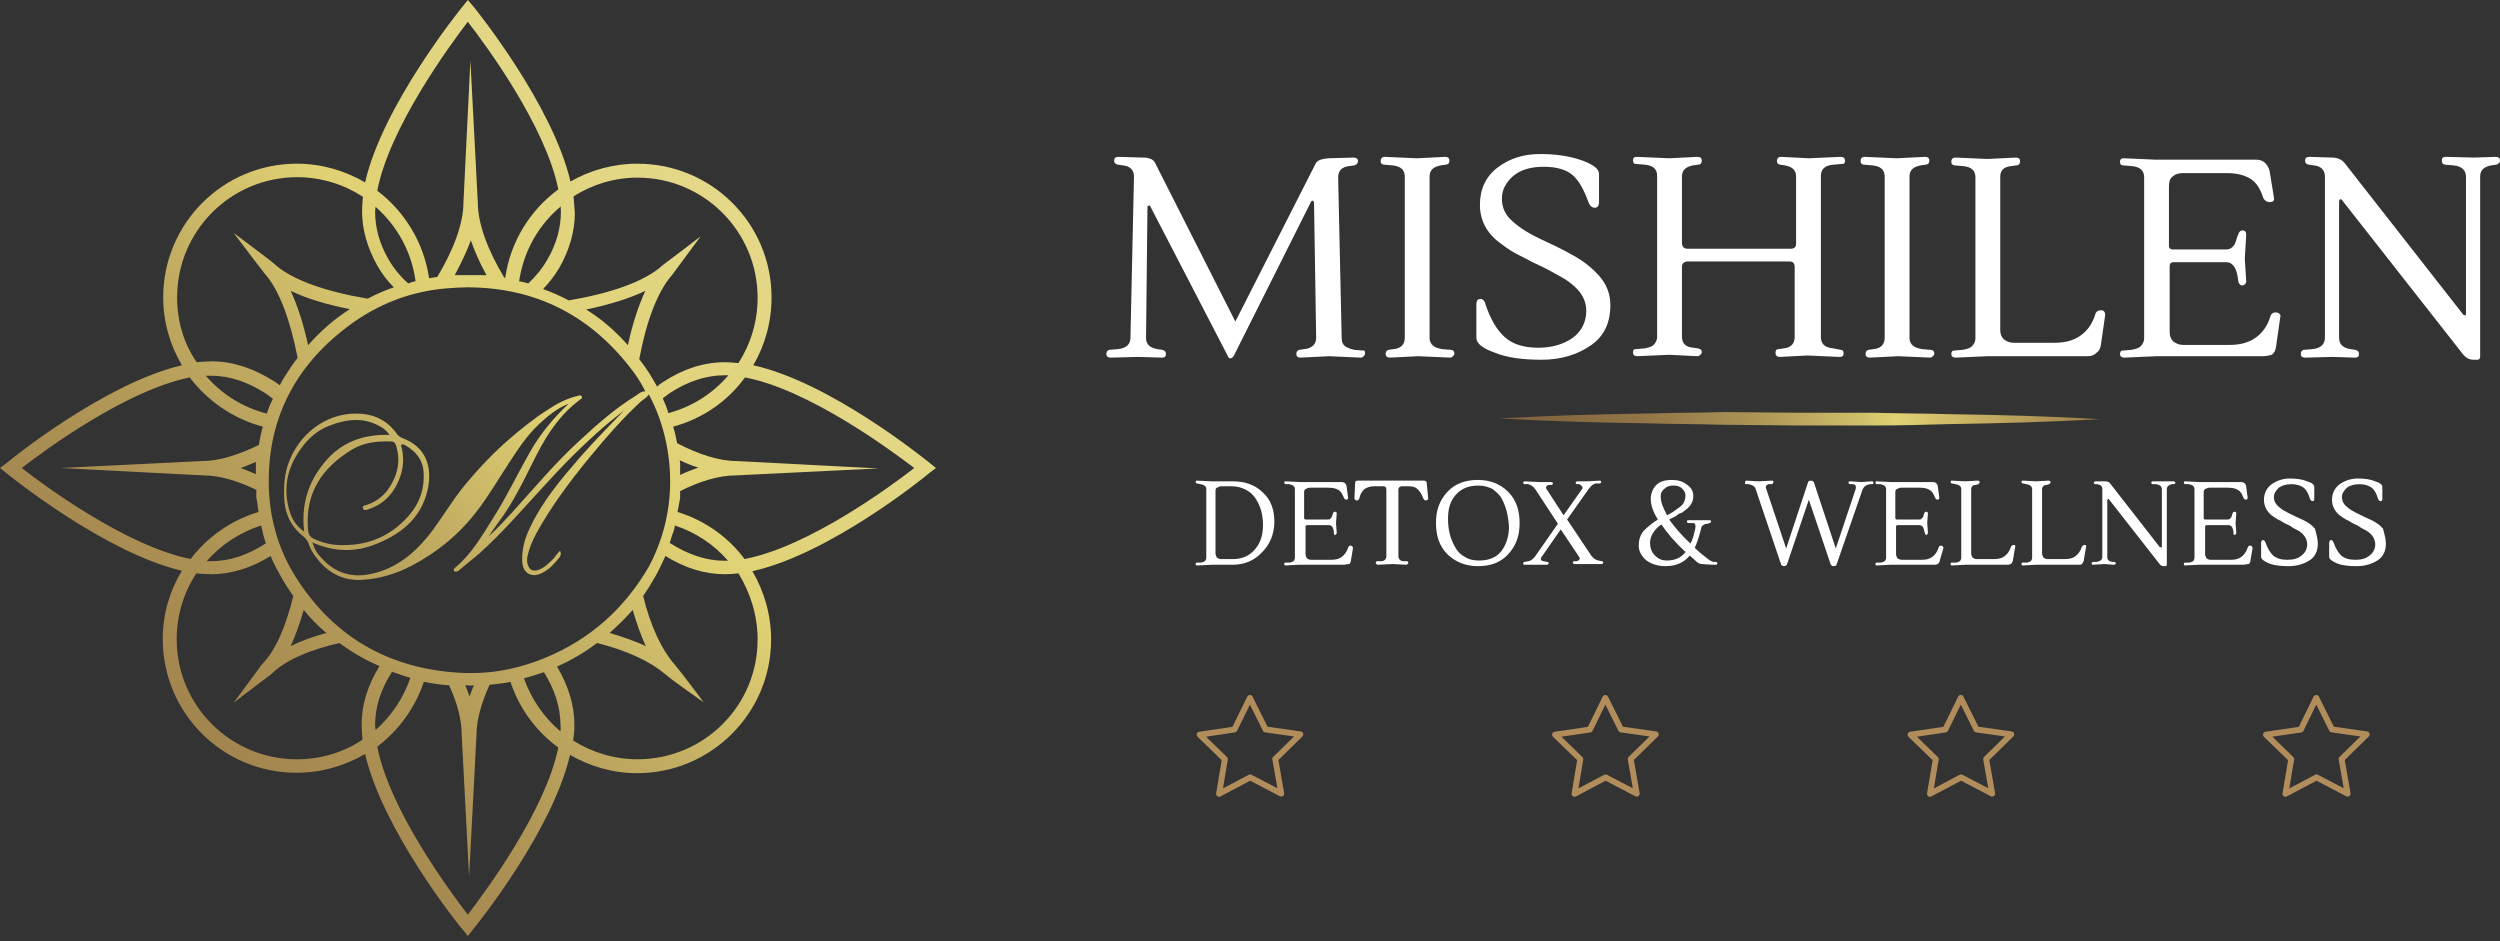 <svg width="255" height="96" viewBox="0 0 255 96" fill="none" xmlns="http://www.w3.org/2000/svg">
<rect x="0" y="0" width="255" height="96" fill="#333333" stroke="none"/>
<path d="M139.238 36.045C139.238 36.189 139.166 36.261 139.094 36.333C139.021 36.405 138.949 36.477 138.805 36.477L135.551 36.333L132.659 36.477C132.369 36.477 132.225 36.333 132.225 36.117C132.225 35.901 132.297 35.756 132.514 35.684L133.02 35.612C133.815 35.54 134.249 35.108 134.249 34.459L134.032 20.759C134.032 20.542 133.96 20.47 133.888 20.47C133.815 20.47 133.815 20.47 133.743 20.542L125.862 36.261C125.789 36.405 125.645 36.55 125.5 36.55C125.356 36.55 125.283 36.477 125.211 36.261L117.33 21.047C117.33 20.975 117.257 20.975 117.185 20.975C117.04 20.975 117.04 21.047 117.04 21.263L116.896 34.459C116.896 35.108 117.257 35.468 118.053 35.612L118.559 35.684C118.776 35.756 118.92 35.828 118.92 36.117C118.92 36.405 118.776 36.477 118.487 36.477L116.1 36.405L113.281 36.477C112.991 36.477 112.847 36.333 112.847 36.117C112.847 35.901 112.919 35.756 113.136 35.684L114.004 35.612C114.871 35.54 115.305 35.108 115.305 34.459L115.667 18.019C115.667 17.37 115.305 16.937 114.51 16.865L114.004 16.793C113.787 16.721 113.642 16.649 113.642 16.36C113.642 16.144 113.787 16 114.076 16L116.607 16.072C117.257 16.072 117.691 16.288 117.836 16.649L126.006 32.8L134.177 16.721C134.322 16.36 134.755 16.216 135.478 16.144L138.082 16.072C138.371 16.072 138.515 16.216 138.515 16.432C138.515 16.649 138.371 16.793 138.154 16.865L137.648 16.937C136.925 17.009 136.491 17.37 136.491 18.091L136.852 34.531C136.852 34.891 136.997 35.18 137.214 35.324C137.431 35.468 137.792 35.612 138.154 35.684L139.021 35.756C139.166 35.684 139.238 35.828 139.238 36.045Z" fill="white"/>
<path d="M141.769 36.477C141.48 36.477 141.335 36.333 141.335 36.117C141.335 35.901 141.408 35.756 141.624 35.684L142.131 35.612C142.926 35.54 143.288 35.107 143.288 34.459V18.019C143.288 17.298 142.854 16.937 141.986 16.865L141.118 16.793C140.901 16.721 140.829 16.649 140.829 16.432C140.829 16.144 140.974 16 141.263 16L144.517 16.144L147.409 16C147.698 16 147.843 16.144 147.843 16.36C147.843 16.649 147.698 16.793 147.481 16.793L146.975 16.865C146.18 17.009 145.818 17.37 145.818 18.019V34.459C145.818 34.819 145.963 35.107 146.18 35.252C146.397 35.468 146.758 35.54 147.12 35.612L147.987 35.684C148.204 35.684 148.349 35.828 148.349 36.045C148.349 36.189 148.277 36.261 148.204 36.333C148.132 36.405 148.06 36.477 147.915 36.477L144.661 36.333L141.769 36.477Z" fill="white"/>
<path d="M164.256 31.142C164.256 32.945 163.605 34.315 162.232 35.252C160.858 36.19 159.195 36.694 157.242 36.694C155.29 36.694 153.699 36.478 152.47 35.973C151.241 35.541 150.59 35.036 150.59 34.459V31.07C150.59 30.638 150.735 30.493 151.024 30.493C151.241 30.493 151.458 30.71 151.53 31.07C152.036 32.584 152.687 33.666 153.483 34.387C154.278 35.108 155.435 35.469 156.881 35.469C158.327 35.469 159.484 35.108 160.424 34.459C161.292 33.81 161.798 32.873 161.798 31.719C161.798 30.421 161.075 29.412 159.629 28.474C158.978 28.114 158.255 27.681 157.532 27.321C156.736 26.96 156.013 26.6 155.218 26.167C154.423 25.807 153.772 25.374 153.121 24.869C151.675 23.86 150.952 22.49 150.952 20.903C150.952 19.317 151.53 18.019 152.76 17.082C153.989 16.145 155.435 15.712 157.098 15.712C158.761 15.712 160.135 15.928 161.364 16.361C162.521 16.794 163.099 17.226 163.099 17.731V20.615C163.099 20.976 162.955 21.192 162.665 21.192C162.376 21.192 162.159 20.976 162.015 20.615C161.581 19.389 161.075 18.452 160.424 17.875C159.773 17.298 158.761 17.01 157.459 17.01C156.158 17.01 155.146 17.298 154.35 17.947C153.627 18.596 153.193 19.317 153.193 20.255C153.193 21.192 153.555 21.985 154.35 22.634C155.073 23.283 156.013 23.86 157.098 24.364C158.182 24.869 159.267 25.374 160.279 25.951C161.364 26.528 162.232 27.177 163.027 28.042C163.895 28.979 164.256 29.989 164.256 31.142Z" fill="white"/>
<path d="M187.756 35.684C187.972 35.684 188.045 35.828 188.045 36.045C188.045 36.333 187.9 36.405 187.611 36.405L184.357 36.261L181.537 36.405C181.248 36.405 181.103 36.261 181.103 35.973C181.103 35.756 181.176 35.612 181.393 35.612L181.899 35.54C182.694 35.468 183.056 35.035 183.056 34.386V27.248C183.056 26.888 182.911 26.671 182.549 26.671H172.065C171.92 26.671 171.848 26.743 171.704 26.815C171.631 26.887 171.559 27.032 171.559 27.176V34.314C171.559 35.035 171.92 35.396 172.716 35.468L173.222 35.54C173.439 35.612 173.584 35.684 173.584 35.901C173.584 36.045 173.511 36.117 173.439 36.189C173.367 36.261 173.222 36.333 173.15 36.333L170.257 36.189L167.004 36.333C166.714 36.333 166.57 36.189 166.57 35.973C166.57 35.684 166.642 35.612 166.859 35.612L167.727 35.54C168.088 35.468 168.45 35.396 168.667 35.18C168.884 34.963 169.028 34.675 169.028 34.386V17.947C169.028 17.226 168.594 16.865 167.727 16.793L166.859 16.721C166.642 16.721 166.57 16.577 166.57 16.36C166.57 16.072 166.714 16 167.004 16L170.257 16.144L173.15 16C173.439 16 173.584 16.144 173.584 16.36C173.584 16.649 173.439 16.793 173.222 16.793L172.716 16.865C171.92 17.009 171.559 17.37 171.559 18.019V24.797C171.559 25.157 171.776 25.373 172.137 25.373H182.622C182.983 25.373 183.2 25.229 183.2 24.869V18.019C183.2 17.37 182.839 17.009 182.043 16.865L181.537 16.793C181.32 16.721 181.248 16.649 181.248 16.432C181.248 16.144 181.393 16 181.682 16L184.502 16.144L187.756 16C188.045 16 188.189 16.144 188.189 16.36C188.189 16.649 188.117 16.721 187.9 16.721L187.032 16.793C186.165 16.865 185.731 17.226 185.731 17.947V34.386C185.731 35.108 186.165 35.468 187.032 35.54L187.756 35.684Z" fill="white"/>
<path d="M190.72 36.477C190.431 36.477 190.286 36.333 190.286 36.117C190.286 35.901 190.358 35.756 190.575 35.684L191.081 35.612C191.877 35.54 192.238 35.107 192.238 34.459V18.019C192.238 17.298 191.804 16.937 190.937 16.865L190.069 16.793C189.852 16.721 189.78 16.649 189.78 16.432C189.78 16.144 189.924 16 190.214 16L193.467 16.144L196.36 16C196.649 16 196.793 16.144 196.793 16.36C196.793 16.649 196.649 16.793 196.432 16.793L195.926 16.865C195.13 17.009 194.769 17.37 194.769 18.019V34.459C194.769 34.819 194.914 35.107 195.13 35.252C195.347 35.468 195.709 35.54 196.07 35.612L196.938 35.684C197.155 35.684 197.3 35.828 197.3 36.045C197.3 36.189 197.227 36.261 197.155 36.333C197.083 36.405 197.01 36.477 196.866 36.477L193.612 36.333L190.72 36.477Z" fill="white"/>
<path d="M204.025 18.019V33.665C204.025 34.098 204.169 34.386 204.386 34.603C204.676 34.819 204.965 34.963 205.399 34.963H209.592C210.605 34.963 211.472 34.747 212.195 34.242C212.918 33.737 213.425 33.016 213.714 32.079C213.786 31.791 214.003 31.646 214.292 31.646C214.581 31.646 214.726 31.791 214.726 32.151L214.292 35.179C214.22 35.54 214.148 35.756 213.858 35.973C213.641 36.189 213.352 36.333 212.991 36.333H202.723L199.469 36.477C199.18 36.477 199.036 36.333 199.036 36.117C199.036 35.901 199.108 35.756 199.325 35.756L200.193 35.684C200.554 35.612 200.916 35.54 201.133 35.324C201.349 35.107 201.494 34.819 201.494 34.531V18.091C201.494 17.37 201.06 17.009 200.193 16.937L199.325 16.865C199.108 16.793 199.036 16.721 199.036 16.504C199.036 16.216 199.18 16.072 199.469 16.072L202.723 16.216L205.615 16.072C205.905 16.072 206.049 16.216 206.049 16.432C206.049 16.721 205.905 16.865 205.688 16.865L205.182 16.937C204.386 17.009 204.025 17.37 204.025 18.019Z" fill="white"/>
<path d="M230.778 36.334H219.932L216.678 36.478C216.389 36.478 216.244 36.334 216.244 36.118C216.244 35.901 216.316 35.757 216.533 35.757L217.401 35.685C217.763 35.613 218.124 35.541 218.341 35.325C218.558 35.108 218.703 34.82 218.703 34.531V18.092C218.703 17.37 218.269 17.01 217.401 16.938L216.533 16.866C216.316 16.866 216.244 16.722 216.244 16.505C216.244 16.217 216.389 16.145 216.678 16.145L219.932 16.289H230.199C230.561 16.289 230.85 16.433 231.067 16.649C231.284 16.866 231.428 17.154 231.501 17.443L231.935 20.11C232.007 20.471 231.862 20.615 231.501 20.615C231.212 20.615 230.995 20.471 230.85 20.183C230.561 19.245 230.127 18.596 229.548 18.236C228.97 17.875 228.175 17.659 227.162 17.659H222.607C222.173 17.659 221.812 17.803 221.595 18.02C221.306 18.236 221.233 18.596 221.233 19.029V25.086C221.233 25.302 221.378 25.446 221.595 25.446H227.018C227.307 25.446 227.524 25.374 227.669 25.23C227.813 25.086 227.958 24.942 227.958 24.869C228.03 24.725 228.102 24.509 228.175 24.221L228.319 23.86C228.392 23.644 228.536 23.499 228.753 23.499C228.97 23.499 229.115 23.644 229.115 23.932L228.97 26.384L229.115 28.691C229.115 28.907 228.97 29.052 228.753 29.124C228.536 29.124 228.392 28.979 228.319 28.763L228.247 28.258C228.102 27.249 227.669 26.744 227.09 26.744H221.667C221.45 26.744 221.306 26.888 221.306 27.177V33.883C221.306 34.315 221.45 34.603 221.667 34.82C221.956 35.036 222.246 35.18 222.679 35.18H227.452C228.464 35.18 229.332 34.964 230.055 34.459C230.778 33.955 231.284 33.233 231.573 32.296C231.645 32.008 231.862 31.864 232.079 31.864C232.296 31.864 232.441 31.936 232.513 32.008C232.585 32.08 232.658 32.224 232.585 32.368L232.151 35.397C232.079 35.757 232.007 35.974 231.718 36.19C231.428 36.262 231.139 36.334 230.778 36.334Z" fill="white"/>
<path d="M251.53 32.007V18.019C251.53 17.37 251.096 16.937 250.228 16.865L249.361 16.793C249.144 16.721 249.072 16.649 249.072 16.36C249.072 16.072 249.216 16 249.505 16L252.325 16.072L254.567 16C254.856 16 255.001 16.144 255.001 16.36C255.001 16.577 254.856 16.721 254.639 16.793L254.133 16.865C253.338 17.009 252.976 17.37 252.976 18.019V36.333C252.976 36.55 252.904 36.694 252.687 36.694H252.325C251.819 36.694 251.458 36.477 251.096 35.973L238.876 20.398C238.804 20.326 238.804 20.326 238.732 20.326C238.659 20.326 238.587 20.398 238.587 20.614V34.459C238.587 35.108 238.949 35.468 239.744 35.612L240.25 35.684C240.467 35.756 240.612 35.828 240.612 36.117C240.612 36.405 240.467 36.477 240.178 36.477L237.936 36.405L235.116 36.477C234.827 36.477 234.683 36.333 234.683 36.117C234.683 35.901 234.755 35.756 234.972 35.684L235.84 35.612C236.707 35.54 237.141 35.108 237.141 34.459V18.019C237.141 17.37 236.779 16.937 235.984 16.865L235.478 16.793C235.261 16.721 235.116 16.649 235.116 16.36C235.116 16.144 235.261 16 235.55 16L237.864 16.072C238.443 16.072 238.876 16.288 239.166 16.649L251.241 32.079C251.313 32.151 251.385 32.151 251.458 32.151C251.458 32.223 251.53 32.151 251.53 32.007Z" fill="white"/>
<path d="M128.103 50.899C127.886 50.538 127.524 50.178 127.09 49.961C126.656 49.745 126.223 49.601 125.644 49.601H124.56C124.415 49.601 124.27 49.673 124.126 49.745C123.981 49.817 123.981 49.961 123.981 50.178V56.451C123.981 56.595 124.053 56.739 124.126 56.883C124.27 56.955 124.343 57.028 124.56 57.028H125.716C126.656 57.028 127.38 56.739 127.958 56.09C128.536 55.441 128.826 54.648 128.826 53.566C128.826 52.557 128.609 51.692 128.103 50.899ZM128.826 50.25C129.621 50.971 129.983 51.98 129.983 53.206C129.983 54.432 129.549 55.513 128.753 56.306C127.958 57.172 126.946 57.604 125.716 57.604H123.62L122.101 57.676C121.957 57.676 121.957 57.604 121.957 57.532C121.957 57.388 122.029 57.388 122.101 57.388H122.463C122.607 57.388 122.752 57.316 122.897 57.244C122.969 57.172 123.041 57.028 123.041 56.883V49.889C123.041 49.601 122.824 49.457 122.463 49.384L122.101 49.312C122.029 49.312 121.957 49.24 121.957 49.168C121.957 49.024 122.029 49.024 122.101 49.024L123.62 49.096H125.716C127.018 49.096 128.03 49.457 128.826 50.25Z" fill="white"/>
<path d="M137.069 57.604H132.514L131.14 57.676C130.996 57.676 130.996 57.604 130.996 57.532C130.996 57.388 131.068 57.388 131.14 57.388H131.502C131.646 57.388 131.791 57.316 131.936 57.244C132.008 57.172 132.08 57.027 132.08 56.883V49.889C132.08 49.601 131.863 49.456 131.502 49.384H131.14C131.068 49.384 130.996 49.312 130.996 49.24C130.996 49.096 131.068 49.096 131.14 49.096L132.514 49.168H136.852C136.997 49.168 137.142 49.24 137.214 49.312C137.286 49.384 137.359 49.529 137.359 49.673L137.503 50.754C137.503 50.899 137.431 50.971 137.359 50.971C137.214 50.971 137.142 50.899 137.069 50.754C136.925 50.394 136.78 50.105 136.491 49.961C136.274 49.817 135.912 49.745 135.479 49.745H133.599C133.454 49.745 133.309 49.817 133.165 49.889C133.02 49.961 133.02 50.105 133.02 50.322V52.845C133.02 52.917 133.092 52.99 133.165 52.99H135.406C135.551 52.99 135.623 52.99 135.696 52.917C135.768 52.845 135.768 52.773 135.84 52.773C135.84 52.701 135.912 52.629 135.912 52.485L135.985 52.341C135.985 52.269 136.057 52.196 136.202 52.196C136.274 52.196 136.346 52.269 136.346 52.341L136.274 53.35L136.346 54.36C136.346 54.432 136.274 54.504 136.202 54.576C136.129 54.576 136.057 54.504 136.057 54.432V54.215C135.985 53.783 135.84 53.566 135.551 53.566H133.309C133.237 53.566 133.165 53.639 133.165 53.711V56.523C133.165 56.667 133.237 56.811 133.309 56.955C133.454 57.027 133.526 57.099 133.743 57.099H135.768C136.202 57.099 136.563 57.027 136.852 56.811C137.142 56.595 137.359 56.306 137.503 55.874C137.575 55.73 137.575 55.657 137.72 55.657C137.792 55.657 137.865 55.657 137.937 55.73C137.937 55.802 138.009 55.802 138.009 55.874L137.792 57.172C137.792 57.316 137.72 57.388 137.648 57.532C137.359 57.532 137.214 57.604 137.069 57.604Z" fill="white"/>
<path d="M142.637 49.961V56.739C142.637 56.883 142.709 57.028 142.781 57.1C142.854 57.172 142.998 57.244 143.143 57.244H143.504C143.577 57.244 143.649 57.316 143.649 57.388C143.649 57.46 143.649 57.46 143.577 57.532C143.577 57.532 143.504 57.604 143.432 57.604L142.058 57.532L140.54 57.604C140.468 57.604 140.468 57.604 140.395 57.532C140.395 57.532 140.323 57.46 140.323 57.388C140.323 57.316 140.395 57.244 140.468 57.244H140.901C141.046 57.244 141.191 57.172 141.263 57.1C141.335 57.028 141.408 56.883 141.408 56.739V49.961C141.408 49.745 141.335 49.601 141.118 49.601H140.106C139.745 49.601 139.383 49.745 139.166 49.889C138.949 50.105 138.732 50.394 138.66 50.827C138.588 50.971 138.515 51.043 138.443 51.043C138.371 51.043 138.298 51.043 138.226 50.971C138.154 50.899 138.154 50.899 138.154 50.827L138.226 49.24C138.226 49.096 138.298 49.024 138.515 49.024H145.24C145.384 49.024 145.529 49.096 145.529 49.312L145.674 50.827C145.674 50.899 145.674 50.971 145.601 50.971C145.529 51.043 145.529 51.043 145.384 51.043C145.312 51.043 145.24 50.971 145.168 50.827C145.023 50.394 144.806 50.105 144.589 49.889C144.372 49.673 144.083 49.601 143.649 49.601H142.926C142.709 49.673 142.637 49.745 142.637 49.961Z" fill="white"/>
<path d="M153.194 50.898C152.977 50.466 152.615 50.177 152.254 49.889C151.82 49.673 151.386 49.529 150.808 49.529C149.795 49.529 149.072 49.817 148.494 50.466C147.915 51.115 147.698 51.908 147.698 52.917C147.698 53.999 147.915 54.936 148.422 55.802C148.638 56.234 149 56.595 149.434 56.811C149.868 57.099 150.374 57.172 150.88 57.172C151.82 57.172 152.615 56.883 153.121 56.234C153.628 55.585 153.917 54.72 153.917 53.711C153.844 52.629 153.628 51.692 153.194 50.898ZM150.735 48.952C152.037 48.952 153.049 49.384 153.844 50.177C154.64 50.971 155.001 52.052 155.001 53.35C155.001 54.648 154.64 55.657 153.844 56.523C153.049 57.388 152.037 57.748 150.735 57.748C149.506 57.748 148.422 57.316 147.626 56.523C146.831 55.73 146.469 54.648 146.469 53.35C146.469 52.052 146.831 51.043 147.626 50.177C148.422 49.312 149.506 48.952 150.735 48.952Z" fill="white"/>
<path d="M157.821 57.316C157.894 57.316 157.966 57.388 157.966 57.46C157.966 57.532 157.894 57.604 157.749 57.604H156.809H155.507C155.363 57.604 155.363 57.532 155.363 57.46C155.363 57.388 155.435 57.316 155.507 57.316L155.869 57.244C156.086 57.244 156.375 57.028 156.592 56.739L158.906 53.422L156.592 49.889C156.375 49.601 156.158 49.457 155.869 49.384H155.507C155.435 49.384 155.363 49.312 155.363 49.24C155.363 49.168 155.435 49.096 155.507 49.096L156.954 49.168H158.183C158.327 49.168 158.4 49.24 158.4 49.312C158.4 49.385 158.327 49.457 158.255 49.457H158.038C157.894 49.457 157.821 49.529 157.749 49.601C157.677 49.673 157.677 49.817 157.749 49.889L159.484 52.557L161.364 49.889C161.437 49.817 161.437 49.673 161.364 49.601C161.292 49.529 161.22 49.457 161.075 49.384H160.858C160.786 49.384 160.713 49.312 160.713 49.24C160.713 49.168 160.786 49.096 160.93 49.096H161.87L163.172 49.024C163.316 49.024 163.316 49.096 163.316 49.168C163.316 49.24 163.244 49.312 163.172 49.312H162.81C162.593 49.312 162.304 49.529 162.087 49.817L159.846 52.99L162.304 56.667C162.521 56.955 162.738 57.1 163.027 57.172L163.389 57.244C163.461 57.244 163.533 57.316 163.533 57.388C163.533 57.46 163.461 57.532 163.389 57.532H161.943H160.641C160.497 57.532 160.424 57.46 160.424 57.388C160.424 57.316 160.497 57.244 160.569 57.244H160.786C160.93 57.244 161.003 57.172 161.075 57.1C161.147 57.028 161.147 56.883 161.075 56.811L159.195 53.999L157.243 56.811C157.17 56.883 157.17 57.028 157.17 57.1C157.243 57.172 157.315 57.244 157.46 57.244L157.821 57.316Z" fill="white"/>
<path d="M169.39 50.61C169.39 51.187 169.607 51.764 170.041 52.557C170.62 52.269 170.981 51.98 171.27 51.764C171.56 51.547 171.704 51.403 171.777 51.187C171.849 51.043 171.921 50.754 171.921 50.538C171.921 50.249 171.777 50.033 171.56 49.817C171.343 49.601 171.053 49.529 170.692 49.529C170.33 49.529 170.041 49.601 169.824 49.817C169.535 50.033 169.39 50.249 169.39 50.61ZM168.306 55.369C168.306 55.874 168.45 56.306 168.812 56.667C169.173 57.027 169.535 57.172 170.041 57.172C170.837 57.172 171.487 56.883 171.921 56.306C170.837 55.297 170.041 54.359 169.463 53.494C168.74 53.999 168.306 54.648 168.306 55.369ZM172.716 50.61C172.716 50.898 172.644 51.115 172.572 51.259C172.5 51.403 172.427 51.547 172.355 51.62C172.283 51.692 172.21 51.764 172.066 51.908C171.921 51.98 171.849 52.124 171.777 52.124C171.704 52.196 171.632 52.268 171.415 52.341C171.198 52.413 171.126 52.485 171.053 52.557C170.981 52.629 170.692 52.773 170.258 52.989C170.764 53.711 171.487 54.576 172.427 55.441C172.644 55.081 172.789 54.504 172.933 53.855C172.933 53.783 172.933 53.711 172.933 53.638C172.933 53.422 172.861 53.35 172.644 53.35H172.21C172.138 53.35 172.066 53.278 172.066 53.206C172.066 53.062 172.138 53.062 172.283 53.062H173.367H174.38C174.524 53.062 174.524 53.134 174.524 53.206C174.524 53.278 174.452 53.35 174.38 53.35L174.163 53.422C173.946 53.422 173.801 53.494 173.729 53.566C173.584 53.638 173.512 53.783 173.512 53.927C173.295 54.792 173.078 55.441 172.861 55.874C173.223 56.234 173.584 56.523 173.946 56.811C174.307 57.099 174.596 57.316 174.813 57.316H175.03C175.103 57.316 175.175 57.388 175.175 57.46C175.175 57.532 175.103 57.604 175.03 57.604C174.235 57.604 173.801 57.532 173.584 57.532C173.44 57.532 173.223 57.46 173.078 57.316C172.789 57.027 172.5 56.811 172.355 56.667C171.777 57.388 170.909 57.748 169.897 57.748C169.101 57.748 168.45 57.532 167.944 57.172C167.438 56.739 167.149 56.234 167.149 55.657C167.149 55.081 167.294 54.576 167.655 54.143C168.017 53.783 168.523 53.35 169.101 52.989C168.595 52.196 168.378 51.475 168.378 50.898C168.378 50.322 168.595 49.817 168.957 49.456C169.318 49.096 169.897 48.952 170.475 48.952C171.126 48.952 171.632 49.096 171.993 49.384C172.572 49.745 172.716 50.177 172.716 50.61Z" fill="white"/>
<path d="M181.971 57.749C181.826 57.749 181.754 57.676 181.682 57.604L179.079 49.889C179.006 49.601 178.717 49.457 178.356 49.384H178.066C178.066 49.384 177.994 49.385 177.994 49.312V49.24C177.994 49.096 178.066 49.024 178.139 49.024L179.368 49.096L180.742 49.024C180.886 49.024 180.886 49.096 180.886 49.168C180.886 49.312 180.814 49.312 180.742 49.384H180.453C180.308 49.384 180.236 49.457 180.163 49.529C180.091 49.601 180.091 49.745 180.163 49.889L182.188 55.946L184.429 49.168C184.429 49.096 184.574 49.024 184.719 49.024C184.863 49.024 184.936 49.096 185.008 49.168L187.249 55.946L189.274 49.889C189.346 49.745 189.274 49.673 189.274 49.529C189.202 49.457 189.129 49.384 188.985 49.384H188.695C188.623 49.384 188.551 49.312 188.551 49.24C188.551 49.096 188.623 49.096 188.768 49.096L189.852 49.168L190.937 49.096C191.082 49.096 191.082 49.168 191.082 49.24C191.082 49.385 191.009 49.384 190.937 49.384H190.72C190.359 49.457 190.142 49.601 189.997 49.889L187.322 57.604C187.322 57.676 187.177 57.749 187.032 57.749C186.888 57.749 186.816 57.676 186.743 57.604L184.502 50.971L182.26 57.604C182.188 57.676 182.116 57.749 181.971 57.749Z" fill="white"/>
<path d="M197.373 57.604H192.817L191.443 57.676C191.299 57.676 191.299 57.604 191.299 57.532C191.299 57.388 191.371 57.388 191.443 57.388H191.805C191.95 57.388 192.094 57.316 192.239 57.244C192.311 57.172 192.383 57.027 192.383 56.883V49.889C192.383 49.601 192.167 49.456 191.805 49.384H191.443C191.371 49.384 191.299 49.312 191.299 49.24C191.299 49.096 191.371 49.096 191.443 49.096L192.817 49.168H197.156C197.3 49.168 197.445 49.24 197.517 49.312C197.589 49.384 197.662 49.529 197.662 49.673L197.806 50.754C197.806 50.899 197.734 50.971 197.662 50.971C197.517 50.971 197.445 50.899 197.373 50.754C197.228 50.394 197.083 50.105 196.794 49.961C196.577 49.817 196.216 49.745 195.782 49.745H193.902C193.757 49.745 193.613 49.817 193.468 49.889C193.323 49.961 193.323 50.105 193.323 50.322V52.845C193.323 52.917 193.396 52.99 193.468 52.99H195.71C195.854 52.99 195.926 52.99 195.999 52.917C196.071 52.845 196.071 52.773 196.143 52.773C196.143 52.701 196.216 52.629 196.216 52.485L196.288 52.341C196.288 52.269 196.36 52.196 196.505 52.196C196.577 52.196 196.649 52.269 196.649 52.341L196.577 53.35L196.649 54.36C196.649 54.432 196.577 54.504 196.505 54.576C196.433 54.576 196.36 54.504 196.36 54.432L196.288 54.215C196.216 53.783 196.071 53.566 195.782 53.566H193.54C193.468 53.566 193.396 53.639 193.396 53.711V56.523C193.396 56.667 193.468 56.811 193.54 56.955C193.685 57.027 193.83 57.099 193.974 57.099H195.999C196.433 57.099 196.794 57.027 197.083 56.811C197.373 56.595 197.589 56.306 197.734 55.874C197.806 55.73 197.806 55.657 197.951 55.657C198.023 55.657 198.096 55.657 198.168 55.73C198.168 55.802 198.24 55.802 198.24 55.874L197.879 57.099C197.879 57.244 197.806 57.316 197.734 57.46C197.662 57.532 197.517 57.604 197.373 57.604Z" fill="white"/>
<path d="M201.06 49.889V56.451C201.06 56.595 201.132 56.739 201.204 56.883C201.349 56.955 201.421 57.028 201.638 57.028H203.374C203.807 57.028 204.169 56.955 204.458 56.739C204.747 56.523 204.964 56.234 205.109 55.802C205.181 55.657 205.254 55.585 205.398 55.585C205.543 55.585 205.615 55.657 205.543 55.802L205.326 57.1C205.326 57.244 205.254 57.316 205.181 57.46C205.109 57.532 204.964 57.604 204.82 57.604H200.481L199.108 57.676C198.963 57.676 198.963 57.604 198.963 57.532C198.963 57.388 199.035 57.388 199.108 57.388H199.469C199.614 57.388 199.758 57.316 199.903 57.244C199.975 57.172 200.047 57.028 200.047 56.883V49.889C200.047 49.601 199.831 49.457 199.469 49.384L199.108 49.312C199.035 49.312 198.963 49.24 198.963 49.168C198.963 49.024 199.035 49.024 199.108 49.024L200.481 49.096L201.711 49.024C201.855 49.024 201.927 49.096 201.927 49.168C201.927 49.312 201.855 49.312 201.783 49.384L201.566 49.457C201.204 49.457 201.06 49.673 201.06 49.889Z" fill="white"/>
<path d="M208.29 49.889V56.451C208.29 56.595 208.363 56.739 208.435 56.883C208.579 56.955 208.652 57.028 208.869 57.028H210.604C211.038 57.028 211.399 56.955 211.689 56.739C211.978 56.523 212.195 56.234 212.339 55.802C212.412 55.657 212.484 55.585 212.629 55.585C212.773 55.585 212.846 55.657 212.773 55.802L212.556 57.1C212.556 57.244 212.484 57.316 212.412 57.46C212.339 57.604 212.195 57.604 212.05 57.604H207.712L206.338 57.676C206.193 57.676 206.193 57.604 206.193 57.532C206.193 57.388 206.266 57.388 206.338 57.388H206.699C206.844 57.388 206.989 57.316 207.133 57.244C207.206 57.172 207.278 57.028 207.278 56.883V49.889C207.278 49.601 207.061 49.457 206.699 49.384L206.338 49.312C206.266 49.312 206.193 49.24 206.193 49.168C206.193 49.024 206.266 49.024 206.338 49.024L207.712 49.096L208.941 49.024C209.086 49.024 209.158 49.096 209.158 49.168C209.158 49.312 209.086 49.312 209.013 49.384L208.796 49.457C208.435 49.457 208.29 49.673 208.29 49.889Z" fill="white"/>
<path d="M220.51 55.802V49.889C220.51 49.601 220.293 49.456 219.932 49.384H219.57C219.498 49.384 219.426 49.312 219.426 49.24C219.426 49.168 219.498 49.096 219.57 49.096H220.727H221.667C221.812 49.096 221.884 49.168 221.884 49.24C221.884 49.312 221.812 49.384 221.74 49.384H221.523C221.233 49.456 221.016 49.601 221.016 49.889V57.604C221.016 57.676 220.944 57.748 220.872 57.748H220.727C220.51 57.748 220.366 57.676 220.221 57.46L215.087 50.899H215.015C215.015 50.899 214.943 50.971 214.943 51.043V56.811C214.943 57.099 215.087 57.244 215.449 57.316H215.666C215.738 57.316 215.81 57.388 215.81 57.46C215.81 57.532 215.738 57.604 215.594 57.604L214.654 57.532L213.497 57.604C213.352 57.604 213.352 57.532 213.352 57.46C213.352 57.388 213.424 57.316 213.497 57.316H213.858C214.22 57.244 214.437 57.099 214.437 56.811V49.889C214.437 49.601 214.292 49.456 213.93 49.384H213.714C213.641 49.384 213.569 49.312 213.569 49.24C213.569 49.168 213.641 49.096 213.786 49.096H214.726C214.943 49.096 215.16 49.168 215.232 49.312L220.293 55.802H220.366C220.51 55.874 220.51 55.874 220.51 55.802Z" fill="white"/>
<path d="M228.826 57.604H224.271L222.897 57.676C222.752 57.676 222.752 57.604 222.752 57.532C222.752 57.388 222.825 57.388 222.897 57.388H223.259C223.403 57.388 223.548 57.316 223.692 57.244C223.765 57.172 223.837 57.027 223.837 56.883V49.889C223.837 49.601 223.62 49.456 223.259 49.384H222.897C222.825 49.384 222.752 49.312 222.752 49.24C222.752 49.096 222.825 49.096 222.897 49.096L224.271 49.168H228.609C228.754 49.168 228.898 49.24 228.971 49.312C229.043 49.384 229.115 49.529 229.115 49.673L229.26 50.754C229.26 50.899 229.188 50.971 229.115 50.971C228.971 50.971 228.898 50.899 228.826 50.754C228.682 50.394 228.537 50.105 228.248 49.961C228.031 49.817 227.669 49.745 227.235 49.745H225.355C225.211 49.745 225.066 49.817 224.922 49.889C224.777 49.961 224.777 50.105 224.777 50.322V52.845C224.777 52.917 224.849 52.99 224.922 52.99H227.163C227.308 52.99 227.38 52.99 227.452 52.917C227.525 52.845 227.525 52.773 227.597 52.773C227.597 52.701 227.669 52.629 227.669 52.485L227.742 52.341C227.742 52.269 227.814 52.196 227.958 52.196C228.031 52.196 228.103 52.269 228.103 52.341L228.031 53.35L228.103 54.36C228.103 54.432 228.031 54.504 227.958 54.576C227.886 54.576 227.814 54.504 227.814 54.432V54.215C227.742 53.783 227.597 53.566 227.308 53.566H225.066C224.994 53.566 224.922 53.639 224.922 53.711V56.523C224.922 56.667 224.994 56.811 225.066 56.955C225.211 57.027 225.283 57.099 225.5 57.099H227.525C227.958 57.099 228.32 57.027 228.609 56.811C228.898 56.595 229.115 56.306 229.26 55.874C229.332 55.73 229.332 55.657 229.477 55.657C229.549 55.657 229.622 55.657 229.694 55.73C229.694 55.802 229.766 55.802 229.766 55.874L229.549 57.172C229.549 57.316 229.477 57.388 229.405 57.532C229.115 57.532 228.971 57.604 228.826 57.604Z" fill="white"/>
<path d="M236.418 55.442C236.418 56.235 236.129 56.812 235.55 57.172C234.972 57.533 234.249 57.749 233.453 57.749C232.658 57.749 231.935 57.677 231.429 57.461C230.923 57.245 230.633 57.028 230.633 56.812V55.37C230.633 55.226 230.706 55.081 230.85 55.081C230.923 55.081 230.995 55.154 231.067 55.298C231.284 55.947 231.573 56.379 231.863 56.668C232.224 56.956 232.658 57.1 233.309 57.1C233.959 57.1 234.393 56.956 234.755 56.668C235.116 56.379 235.333 56.019 235.333 55.514C235.333 55.009 235.044 54.505 234.466 54.144C234.176 54 233.887 53.856 233.598 53.639C233.309 53.495 232.947 53.351 232.658 53.135C232.296 52.99 232.007 52.774 231.79 52.63C231.212 52.197 230.923 51.62 230.923 50.971C230.923 50.322 231.212 49.746 231.718 49.385C232.224 49.025 232.875 48.808 233.526 48.808C234.249 48.808 234.827 48.88 235.333 49.097C235.839 49.241 236.056 49.457 236.056 49.674V50.899C236.056 51.044 235.984 51.116 235.912 51.116C235.767 51.116 235.695 51.044 235.622 50.899C235.478 50.395 235.261 49.962 234.972 49.746C234.682 49.529 234.249 49.385 233.742 49.385C233.164 49.385 232.73 49.529 232.441 49.746C232.152 50.034 231.935 50.323 231.935 50.683C231.935 51.044 232.079 51.404 232.441 51.693C232.73 51.981 233.164 52.197 233.598 52.414C234.032 52.63 234.466 52.846 234.972 53.062C235.405 53.279 235.839 53.567 236.129 53.928C236.273 54.505 236.418 54.937 236.418 55.442Z" fill="white"/>
<path d="M243.359 55.442C243.359 56.235 243.07 56.812 242.492 57.172C241.913 57.533 241.19 57.749 240.395 57.749C239.599 57.749 238.876 57.677 238.37 57.461C237.864 57.245 237.575 57.028 237.575 56.812V55.37C237.575 55.226 237.647 55.081 237.792 55.081C237.864 55.081 237.936 55.154 238.009 55.298C238.225 55.947 238.515 56.379 238.804 56.668C239.165 56.956 239.599 57.1 240.25 57.1C240.901 57.1 241.335 56.956 241.696 56.668C242.058 56.379 242.275 56.019 242.275 55.514C242.275 55.009 241.985 54.505 241.407 54.144C241.118 54 240.828 53.856 240.539 53.639C240.25 53.495 239.889 53.351 239.599 53.135C239.238 52.99 238.949 52.774 238.732 52.63C238.153 52.197 237.864 51.62 237.864 50.971C237.864 50.322 238.153 49.746 238.659 49.385C239.165 49.025 239.816 48.808 240.467 48.808C241.19 48.808 241.768 48.88 242.275 49.097C242.781 49.241 242.998 49.457 242.998 49.674V50.899C242.998 51.044 242.925 51.116 242.853 51.116C242.708 51.116 242.636 51.044 242.564 50.899C242.419 50.395 242.202 49.962 241.913 49.746C241.624 49.529 241.19 49.385 240.684 49.385C240.105 49.385 239.672 49.529 239.382 49.746C239.093 50.034 238.876 50.323 238.876 50.683C238.876 51.044 239.021 51.404 239.382 51.693C239.672 51.981 240.105 52.197 240.539 52.414C240.973 52.63 241.407 52.846 241.913 53.062C242.347 53.279 242.781 53.567 243.07 53.928C243.215 54.505 243.359 54.937 243.359 55.442Z" fill="white"/>
<path d="M175.898 42.03C173.367 42.102 170.764 42.102 168.233 42.174C163.099 42.246 158.038 42.391 152.904 42.679C158.038 42.967 163.099 43.112 168.233 43.184C170.764 43.256 173.367 43.256 175.898 43.328L183.562 43.4H191.227C193.757 43.4 196.36 43.328 198.891 43.256C204.025 43.184 209.086 43.039 214.22 42.751C209.086 42.463 204.025 42.318 198.891 42.246C196.36 42.174 193.757 42.174 191.227 42.102H183.562L175.898 42.03Z" fill="url(#paint0_linear)"/>
<path d="M95.474 47.737L94.808 47.204C94.364 46.849 84.688 38.989 76.832 37.257C78.03 35.214 78.696 32.861 78.696 30.33C78.696 22.78 72.571 16.697 65.025 16.697C62.54 16.697 60.187 17.363 58.19 18.517C56.37 10.702 48.647 1.11 48.292 0.666L47.715 0L47.182 0.666C46.827 1.11 39.015 10.791 37.24 18.606C35.198 17.407 32.801 16.697 30.271 16.697C22.726 16.697 16.645 22.825 16.645 30.33C16.645 32.861 17.355 35.214 18.553 37.257C10.741 39.078 1.154 46.804 0.71 47.204L0 47.737L0.666 48.27C1.11 48.625 10.741 56.396 18.553 58.217C17.311 60.26 16.6 62.657 16.6 65.189C16.6 72.738 22.726 78.822 30.227 78.822C32.801 78.822 35.154 78.111 37.24 76.912C39.059 84.728 46.783 94.364 47.182 94.808L47.715 95.474L48.247 94.808C48.602 94.364 56.326 84.816 58.145 77.001C60.143 78.155 62.495 78.866 64.981 78.866C72.526 78.866 78.652 72.738 78.652 65.233C78.652 62.702 77.942 60.304 76.743 58.261C84.599 56.529 94.32 48.669 94.764 48.27L95.474 47.737ZM58.501 20.027C60.409 18.828 62.628 18.118 65.025 18.118C71.772 18.118 77.276 23.58 77.276 30.374C77.276 32.816 76.566 35.081 75.323 37.035C74.835 36.991 74.391 36.946 73.947 36.946C71.816 36.946 69.686 37.612 67.6 38.989C67.378 39.122 67.2 39.255 67.023 39.433C66.49 38.456 65.913 37.523 65.203 36.635C65.913 32.816 67.067 29.708 68.576 28.02C68.621 27.976 71.461 24.113 71.461 24.113C71.461 24.113 67.688 26.999 67.6 27.044C65.78 28.731 62.229 29.93 58.012 30.64C57.169 30.196 56.281 29.797 55.394 29.486C56.015 28.82 56.592 28.109 57.08 27.266C58.101 25.445 58.634 23.58 58.634 21.715C58.589 21.049 58.545 20.516 58.501 20.027ZM64.537 62.214C64.936 63.59 65.38 64.834 65.869 65.899C64.803 65.411 63.56 64.967 62.185 64.567C62.229 64.523 62.273 64.478 62.318 64.434C63.117 63.723 63.871 62.968 64.537 62.214ZM55.615 67.098C53.13 68.12 50.644 68.652 48.159 68.652C47.981 68.652 47.803 68.652 47.626 68.652C40.036 68.43 34.133 65.144 30.182 58.883C28.496 56.219 27.564 53.199 27.43 49.957C27.164 43.119 29.872 37.523 35.464 33.305C38.527 30.996 41.989 29.663 45.762 29.397C46.428 29.353 47.049 29.308 47.67 29.308C54.683 29.308 60.409 32.239 64.67 38.012C65.158 38.678 65.513 39.3 65.824 39.921C65.78 39.921 65.78 39.921 65.735 39.921C65.38 39.921 65.114 40.188 64.848 40.365C62.762 41.653 60.942 43.252 59.122 44.939C56.636 47.204 54.461 49.824 52.198 52.311C51.443 53.11 50.689 53.954 49.845 54.709C50.156 54.22 50.511 53.732 50.866 53.243C52.464 51.112 53.574 48.669 54.772 46.316C55.882 44.184 57.169 42.231 59.166 40.765C59.255 40.676 59.433 40.632 59.344 40.454C59.255 40.277 59.122 40.321 58.989 40.365C57.79 40.632 56.725 41.209 55.749 41.875C54.417 42.719 53.174 43.74 51.976 44.762C50.334 46.183 48.869 47.737 47.493 49.38C46.117 51.023 45.052 52.932 43.72 54.62C42.166 56.529 40.347 57.995 37.906 58.528C35.953 58.972 34.221 58.483 32.846 56.974C32.402 56.529 32.047 55.997 31.869 55.331C33.955 56.263 36.041 56.352 38.083 55.597C40.791 54.576 42.965 52.932 43.631 49.913C44.12 47.604 43.454 45.561 41.013 44.673C40.835 44.584 40.657 44.495 40.524 44.318C39.503 42.852 38.127 42.186 36.308 42.186C33.067 42.186 30.493 44.407 29.472 47.115C29.028 48.27 28.94 49.469 28.984 50.712C29.028 52.355 29.65 53.687 30.937 54.709C31.159 54.886 31.336 55.108 31.47 55.419C31.647 55.952 31.913 56.441 32.269 56.885C33.422 58.395 34.932 59.238 36.84 59.149C38.616 59.061 40.302 58.572 41.945 57.728C44.652 56.307 46.96 54.398 48.78 51.956C49.89 50.49 50.822 48.892 51.843 47.337C52.775 45.916 53.707 44.451 54.95 43.296C55.837 42.453 56.814 41.653 58.012 41.165C56.459 42.63 55.127 44.229 54.062 46.094C52.775 48.359 51.665 50.712 50.245 52.932C49.135 54.709 48.07 56.529 46.428 57.906C46.383 57.95 46.339 57.95 46.339 57.995C46.294 58.039 46.25 58.128 46.294 58.217C46.339 58.306 46.472 58.306 46.561 58.306C46.694 58.261 46.783 58.217 46.871 58.128C47.537 57.551 48.247 57.018 48.913 56.441C51.177 54.398 53.174 52.089 55.216 49.868C57.302 47.559 59.477 45.339 61.874 43.296C62.451 42.808 63.028 42.364 63.649 41.875C62.14 43.429 60.675 44.939 59.255 46.538C57.302 48.803 55.349 51.068 54.062 53.821C53.529 54.886 53.219 56.041 53.263 57.24C53.307 58.439 54.195 59.016 55.305 58.439C56.015 58.084 56.548 57.506 57.036 56.885C57.125 56.752 57.302 56.574 57.125 56.174C56.858 56.441 56.681 56.707 56.503 56.929C56.059 57.373 55.66 57.817 55.038 58.084C54.373 58.35 53.973 58.172 53.796 57.462C53.751 57.24 53.751 56.974 53.796 56.752C53.973 55.952 54.284 55.197 54.683 54.442C56.237 51.6 58.19 49.025 60.232 46.538C61.83 44.584 63.516 42.675 65.38 40.943C65.647 40.721 66.002 40.543 66.179 40.232C66.978 41.698 67.555 43.296 67.955 45.161C68.842 49.558 68.265 53.821 66.224 57.728C63.738 62.036 60.232 65.189 55.615 67.098ZM48.336 69.896C48.159 70.296 48.026 70.695 47.892 71.05C47.759 70.651 47.626 70.296 47.449 69.896C47.493 69.896 47.582 69.896 47.626 69.896C47.848 69.94 48.07 69.94 48.336 69.896ZM33.289 64.567C31.958 64.922 30.715 65.366 29.65 65.899C30.138 64.834 30.582 63.59 30.981 62.214C31.647 63.057 32.446 63.856 33.289 64.567ZM27.209 42.186C24.767 41.565 22.592 40.188 20.994 38.323C21.172 38.323 21.35 38.323 21.527 38.323C23.391 38.323 25.256 38.944 27.12 40.144C27.386 40.321 27.608 40.499 27.83 40.676C27.608 41.12 27.386 41.653 27.209 42.186ZM26.099 48.359C25.566 48.137 25.034 47.915 24.545 47.737C25.078 47.559 25.566 47.337 26.099 47.115V48.359ZM27.12 55.419C25.3 56.618 23.391 57.24 21.572 57.24C21.394 57.24 21.261 57.24 21.083 57.24C22.548 55.553 24.457 54.309 26.631 53.599C26.765 54.176 26.898 54.798 27.12 55.419ZM31.425 35.214C30.981 33.127 30.36 31.218 29.65 29.663C31.292 30.463 33.378 31.084 35.686 31.529C34.088 32.55 32.668 33.793 31.425 35.214ZM46.383 28.065C47.049 26.822 47.626 25.622 48.026 24.512C48.425 25.667 48.958 26.866 49.623 28.065H46.383ZM61.874 33.083C61.208 32.505 60.498 32.017 59.788 31.573C62.096 31.084 64.182 30.463 65.824 29.663C65.114 31.218 64.493 33.083 64.049 35.214C63.383 34.459 62.673 33.749 61.874 33.083ZM31.026 54.22C30.316 53.732 29.872 53.11 29.605 52.355C28.806 49.957 29.25 47.737 30.715 45.739C31.47 44.673 32.446 43.829 33.689 43.385C35.42 42.719 37.195 42.541 38.882 43.563C39.193 43.74 39.459 43.962 39.725 44.362C37.018 44.273 34.754 45.117 33.067 47.204C31.381 49.247 30.715 51.556 31.026 54.22ZM35.953 45.828C37.151 45.117 38.527 44.984 39.903 45.028C40.258 45.028 40.347 45.295 40.435 45.561C40.835 46.938 40.613 48.181 39.903 49.424C39.326 50.446 38.483 51.156 37.373 51.511C37.195 51.556 36.929 51.6 37.018 51.822C37.062 52.089 37.328 52.044 37.55 51.956C38.926 51.511 39.903 50.623 40.524 49.336C41.101 48.137 41.279 46.938 40.968 45.65C40.924 45.561 40.879 45.428 40.968 45.339C41.057 45.295 41.19 45.339 41.279 45.383C42.3 45.961 43.054 46.76 43.187 47.959C43.365 49.735 42.832 51.334 41.634 52.666C39.903 54.62 37.684 55.597 35.109 55.597C34.976 55.597 34.887 55.597 34.754 55.597C33.822 55.597 32.934 55.375 32.047 54.975C31.647 54.798 31.47 54.531 31.425 54.087C31.07 50.312 32.846 47.693 35.953 45.828ZM68.842 53.599C70.973 54.309 72.837 55.553 74.257 57.196C74.124 57.196 74.036 57.196 73.902 57.196C72.038 57.196 70.174 56.574 68.31 55.375C68.399 55.108 68.487 54.798 68.576 54.531C68.709 54.22 68.798 53.91 68.842 53.599ZM69.375 47.204L69.331 46.938C69.952 47.248 70.618 47.515 71.239 47.693C70.618 47.915 69.996 48.137 69.375 48.447V47.204ZM67.6 40.632C67.822 40.454 68.088 40.277 68.31 40.099C70.13 38.9 72.038 38.278 73.902 38.278C74.036 38.278 74.169 38.278 74.302 38.278C72.704 40.144 70.618 41.476 68.177 42.142C68.043 41.653 67.822 41.12 67.6 40.632ZM57.213 21.582C57.213 23.225 56.77 24.868 55.837 26.466C55.305 27.399 54.639 28.198 53.884 28.909C53.574 28.82 53.263 28.731 52.952 28.687C53.396 25.622 54.95 22.914 57.213 21.049C57.169 21.182 57.213 21.36 57.213 21.582ZM47.715 2.22C49.579 4.618 55.66 12.878 56.947 19.317C54.062 21.448 52.065 24.646 51.532 28.331C51.488 28.331 51.488 28.331 51.443 28.331C49.757 25.534 48.736 22.825 48.736 20.649L47.981 6.173L47.271 20.649C47.271 22.825 46.25 25.489 44.608 28.242C44.341 28.287 44.075 28.331 43.764 28.376C43.232 24.734 41.279 21.582 38.483 19.45C39.725 13.011 45.851 4.663 47.715 2.22ZM38.305 21.093C40.48 23.003 41.989 25.667 42.389 28.687C42.122 28.731 41.9 28.82 41.634 28.909C40.879 28.242 40.169 27.399 39.637 26.466C38.704 24.868 38.261 23.225 38.261 21.582C38.261 21.404 38.305 21.271 38.305 21.093ZM18.065 30.33C18.065 23.58 23.524 18.073 30.316 18.073C32.801 18.073 35.109 18.828 37.018 20.072C36.973 20.56 36.929 21.049 36.929 21.537C36.929 23.402 37.462 25.267 38.483 27.088C38.971 27.932 39.503 28.642 40.169 29.308C39.237 29.619 38.349 30.019 37.506 30.463C33.245 29.752 29.738 28.553 27.919 26.866C27.874 26.777 23.835 23.758 23.835 23.758C23.835 23.758 26.853 27.754 26.942 27.843C28.496 29.53 29.605 32.683 30.36 36.502C29.872 37.124 29.428 37.79 28.984 38.5C28.806 38.767 28.673 39.033 28.54 39.3C28.363 39.166 28.141 38.989 27.963 38.9C25.877 37.568 23.746 36.857 21.616 36.857C21.128 36.857 20.595 36.902 20.062 36.946C18.775 35.081 18.065 32.816 18.065 30.33ZM2.219 47.737C4.616 45.872 12.916 39.788 19.352 38.5C21.172 40.898 23.791 42.719 26.809 43.518C26.631 44.14 26.498 44.762 26.41 45.383C24.323 46.405 22.326 47.026 20.639 47.026L6.17 47.737L20.773 48.492C22.37 48.492 24.19 49.025 26.143 49.957V50.801L26.188 50.979C26.188 51.068 26.232 51.112 26.232 51.201C26.276 51.556 26.321 51.867 26.365 52.222C23.569 53.066 21.172 54.753 19.441 57.018C12.961 55.73 4.661 49.646 2.219 47.737ZM36.973 75.447C35.065 76.734 32.757 77.445 30.271 77.445C23.524 77.445 18.021 71.983 18.021 65.189C18.021 62.702 18.775 60.393 20.018 58.483C20.551 58.528 21.039 58.572 21.527 58.572C23.569 58.572 25.611 57.95 27.608 56.707C27.83 57.284 28.096 57.817 28.407 58.35C28.851 59.194 29.339 59.993 29.916 60.792C29.162 63.901 28.096 66.388 26.72 67.764L23.835 71.672L27.697 68.741C29.073 67.365 31.514 66.299 34.621 65.588C35.287 66.077 35.953 66.521 36.663 66.921C37.328 67.32 38.039 67.631 38.704 67.942C37.506 69.896 36.885 71.894 36.885 73.892C36.885 74.425 36.929 74.958 36.973 75.447ZM38.261 73.937C38.261 72.116 38.838 70.296 39.992 68.519C40.613 68.741 41.234 68.963 41.856 69.141C41.146 71.228 39.903 73.049 38.305 74.47C38.305 74.292 38.261 74.114 38.261 73.937ZM47.715 93.298C45.851 90.856 39.725 82.596 38.483 76.157C40.657 74.514 42.344 72.205 43.232 69.541C44.075 69.718 44.963 69.851 45.806 69.896C46.65 71.716 47.093 73.448 47.093 74.958L47.848 89.435L48.602 74.958C48.602 73.448 49.091 71.716 49.934 69.851C50.334 69.807 50.733 69.763 51.088 69.718C51.399 69.674 51.754 69.629 52.065 69.541C52.952 72.249 54.683 74.603 56.947 76.246C55.66 82.641 49.579 90.856 47.715 93.298ZM57.169 74.603C55.482 73.182 54.195 71.317 53.441 69.185C54.151 69.008 54.816 68.786 55.482 68.564C56.592 70.34 57.169 72.16 57.169 73.981C57.213 74.159 57.169 74.381 57.169 74.603ZM77.276 65.233C77.276 71.983 71.816 77.445 65.025 77.445C62.628 77.445 60.365 76.734 58.456 75.535C58.545 75.002 58.589 74.47 58.589 73.937C58.589 71.939 57.968 69.94 56.814 67.986C58.234 67.365 59.61 66.565 60.897 65.588C63.96 66.343 66.357 67.498 67.822 68.741C68.754 69.541 71.772 71.628 71.772 71.628C71.772 71.628 69.597 68.697 68.798 67.764C67.511 66.299 66.357 63.901 65.602 60.792C66.49 59.505 67.245 58.172 67.866 56.707C69.863 57.95 71.905 58.572 73.947 58.572C74.391 58.572 74.835 58.528 75.323 58.483C76.521 60.437 77.276 62.746 77.276 65.233ZM75.944 57.018C74.257 54.753 71.861 53.066 69.109 52.222C69.153 52 69.198 51.778 69.242 51.511C69.286 51.289 69.331 51.023 69.375 50.801V50.09C71.417 49.069 73.37 48.492 75.012 48.492L89.615 47.781L75.145 47.026C73.37 47.026 71.284 46.36 69.064 45.206C68.976 44.673 68.842 44.14 68.709 43.652C68.709 43.607 68.665 43.563 68.665 43.518C71.639 42.719 74.213 40.943 75.989 38.5C82.424 39.699 90.813 45.872 93.255 47.737C90.813 49.646 82.38 55.819 75.944 57.018Z" fill="url(#paint1_linear)"/>
<g clip-path="url(#clip0)">
<path d="M132.923 74.812C132.888 74.703 132.794 74.625 132.68 74.607L129.287 74.125L127.76 71.055C127.708 70.952 127.604 70.888 127.49 70.888C127.376 70.888 127.271 70.952 127.22 71.057L125.713 74.136L122.319 74.64C122.206 74.658 122.112 74.736 122.076 74.846C122.04 74.955 122.072 75.076 122.154 75.154L124.617 77.54L124.047 80.92C124.027 81.034 124.074 81.148 124.168 81.215C124.219 81.253 124.282 81.273 124.344 81.273C124.393 81.273 124.44 81.262 124.485 81.237L127.514 79.632L130.553 81.219C130.597 81.242 130.644 81.253 130.691 81.253C130.856 81.253 130.992 81.117 130.992 80.951C130.992 80.927 130.99 80.904 130.983 80.882L130.396 77.522L132.843 75.123C132.93 75.042 132.959 74.922 132.923 74.812ZM129.865 77.203C129.794 77.272 129.762 77.373 129.78 77.471L130.291 80.402L127.653 79.025C127.566 78.978 127.461 78.98 127.371 79.025L124.742 80.418L125.235 77.482C125.251 77.384 125.219 77.286 125.148 77.217L123.014 75.145L125.958 74.707C126.057 74.692 126.141 74.631 126.184 74.542L127.492 71.87L128.818 74.535C128.863 74.625 128.947 74.685 129.046 74.701L131.992 75.12L129.865 77.203Z" fill="#B28D5C"/>
</g>
<g clip-path="url(#clip1)">
<path d="M169.179 74.812C169.144 74.703 169.05 74.625 168.936 74.607L165.543 74.125L164.016 71.055C163.964 70.952 163.859 70.888 163.746 70.888C163.632 70.888 163.527 70.952 163.475 71.057L161.969 74.136L158.575 74.64C158.461 74.658 158.368 74.736 158.332 74.846C158.296 74.955 158.328 75.076 158.41 75.154L160.872 77.54L160.303 80.92C160.283 81.034 160.33 81.148 160.424 81.215C160.475 81.253 160.538 81.273 160.6 81.273C160.649 81.273 160.696 81.262 160.741 81.237L163.77 79.632L166.808 81.219C166.853 81.242 166.9 81.253 166.947 81.253C167.112 81.253 167.248 81.117 167.248 80.951C167.248 80.927 167.246 80.904 167.239 80.882L166.652 77.522L169.099 75.123C169.186 75.042 169.215 74.922 169.179 74.812ZM166.121 77.203C166.049 77.272 166.018 77.373 166.036 77.471L166.547 80.402L163.909 79.025C163.821 78.978 163.717 78.98 163.627 79.025L160.997 80.418L161.491 77.482C161.506 77.384 161.475 77.286 161.404 77.217L159.27 75.145L162.214 74.707C162.312 74.692 162.397 74.631 162.44 74.542L163.748 71.87L165.074 74.535C165.118 74.625 165.203 74.685 165.302 74.701L168.248 75.12L166.121 77.203Z" fill="#B28D5C"/>
</g>
<g clip-path="url(#clip2)">
<path d="M205.436 74.812C205.4 74.703 205.306 74.625 205.192 74.607L201.799 74.125L200.272 71.055C200.221 70.952 200.116 70.888 200.002 70.888C199.888 70.888 199.783 70.952 199.732 71.057L198.225 74.136L194.832 74.64C194.718 74.658 194.624 74.736 194.588 74.846C194.553 74.955 194.584 75.076 194.666 75.154L197.129 77.54L196.56 80.92C196.539 81.034 196.586 81.148 196.68 81.215C196.731 81.253 196.794 81.273 196.856 81.273C196.906 81.273 196.952 81.262 196.997 81.237L200.026 79.632L203.065 81.219C203.109 81.242 203.156 81.253 203.203 81.253C203.368 81.253 203.505 81.117 203.505 80.951C203.505 80.927 203.502 80.904 203.496 80.882L202.909 77.522L205.355 75.123C205.442 75.042 205.471 74.922 205.436 74.812ZM202.377 77.203C202.306 77.272 202.275 77.373 202.292 77.471L202.804 80.402L200.165 79.025C200.078 78.978 199.973 78.98 199.884 79.025L197.254 80.418L197.747 77.482C197.763 77.384 197.732 77.286 197.66 77.217L195.526 75.145L198.47 74.707C198.569 74.692 198.654 74.631 198.696 74.542L200.004 71.87L201.33 74.535C201.375 74.625 201.46 74.685 201.558 74.701L204.505 75.12L202.377 77.203Z" fill="#B28D5C"/>
</g>
<g clip-path="url(#clip3)">
<path d="M241.691 74.812C241.656 74.703 241.562 74.625 241.448 74.607L238.055 74.125L236.528 71.055C236.477 70.952 236.372 70.888 236.258 70.888C236.144 70.888 236.039 70.952 235.988 71.057L234.481 74.136L231.088 74.64C230.974 74.658 230.88 74.736 230.844 74.846C230.808 74.955 230.84 75.076 230.922 75.154L233.385 77.54L232.815 80.92C232.795 81.034 232.842 81.148 232.936 81.215C232.987 81.253 233.05 81.273 233.112 81.273C233.161 81.273 233.208 81.262 233.253 81.237L236.282 79.632L239.321 81.219C239.365 81.242 239.412 81.253 239.459 81.253C239.624 81.253 239.76 81.117 239.76 80.951C239.76 80.927 239.758 80.904 239.751 80.882L239.164 77.522L241.611 75.123C241.698 75.042 241.727 74.922 241.691 74.812ZM238.633 77.203C238.562 77.272 238.53 77.373 238.548 77.471L239.059 80.402L236.421 79.025C236.334 78.978 236.229 78.98 236.139 79.025L233.51 80.418L234.003 77.482C234.019 77.384 233.987 77.286 233.916 77.217L231.782 75.145L234.726 74.707C234.825 74.692 234.909 74.631 234.952 74.542L236.26 71.87L237.586 74.535C237.631 74.625 237.716 74.685 237.814 74.701L240.761 75.12L238.633 77.203Z" fill="#B28D5C"/>
</g>
<defs>
<linearGradient id="paint0_linear" x1="152.941" y1="42.689" x2="214.136" y2="42.689" gradientUnits="userSpaceOnUse">
<stop stop-color="#81623D"/>
<stop offset="0.099" stop-color="#856740"/>
<stop offset="0.241" stop-color="#927647"/>
<stop offset="0.41" stop-color="#A99154"/>
<stop offset="0.597" stop-color="#CEBD69"/>
<stop offset="0.661" stop-color="#E1D273"/>
<stop offset="1" stop-color="#9D7D4A"/>
</linearGradient>
<linearGradient id="paint1_linear" x1="10.244" y1="85.053" x2="145.535" y2="-49.584" gradientUnits="userSpaceOnUse">
<stop stop-color="#9B7D4A"/>
<stop offset="0.059" stop-color="#A0824D"/>
<stop offset="0.144" stop-color="#AC9154"/>
<stop offset="0.244" stop-color="#C2AD62"/>
<stop offset="0.333" stop-color="#E0D174"/>
<stop offset="0.516" stop-color="#E5DA8F"/>
<stop offset="0.661" stop-color="#E0D174"/>
<stop offset="1" stop-color="#9B7D4A"/>
</linearGradient>
<clipPath id="clip0">
<rect width="10.877" height="10.877" fill="white" transform="translate(122.062 70.642)"/>
</clipPath>
<clipPath id="clip1">
<rect width="10.877" height="10.877" fill="white" transform="translate(158.317 70.642)"/>
</clipPath>
<clipPath id="clip2">
<rect width="10.877" height="10.877" fill="white" transform="translate(194.574 70.642)"/>
</clipPath>
<clipPath id="clip3">
<rect width="10.877" height="10.877" fill="white" transform="translate(230.83 70.642)"/>
</clipPath>
</defs>
</svg>
